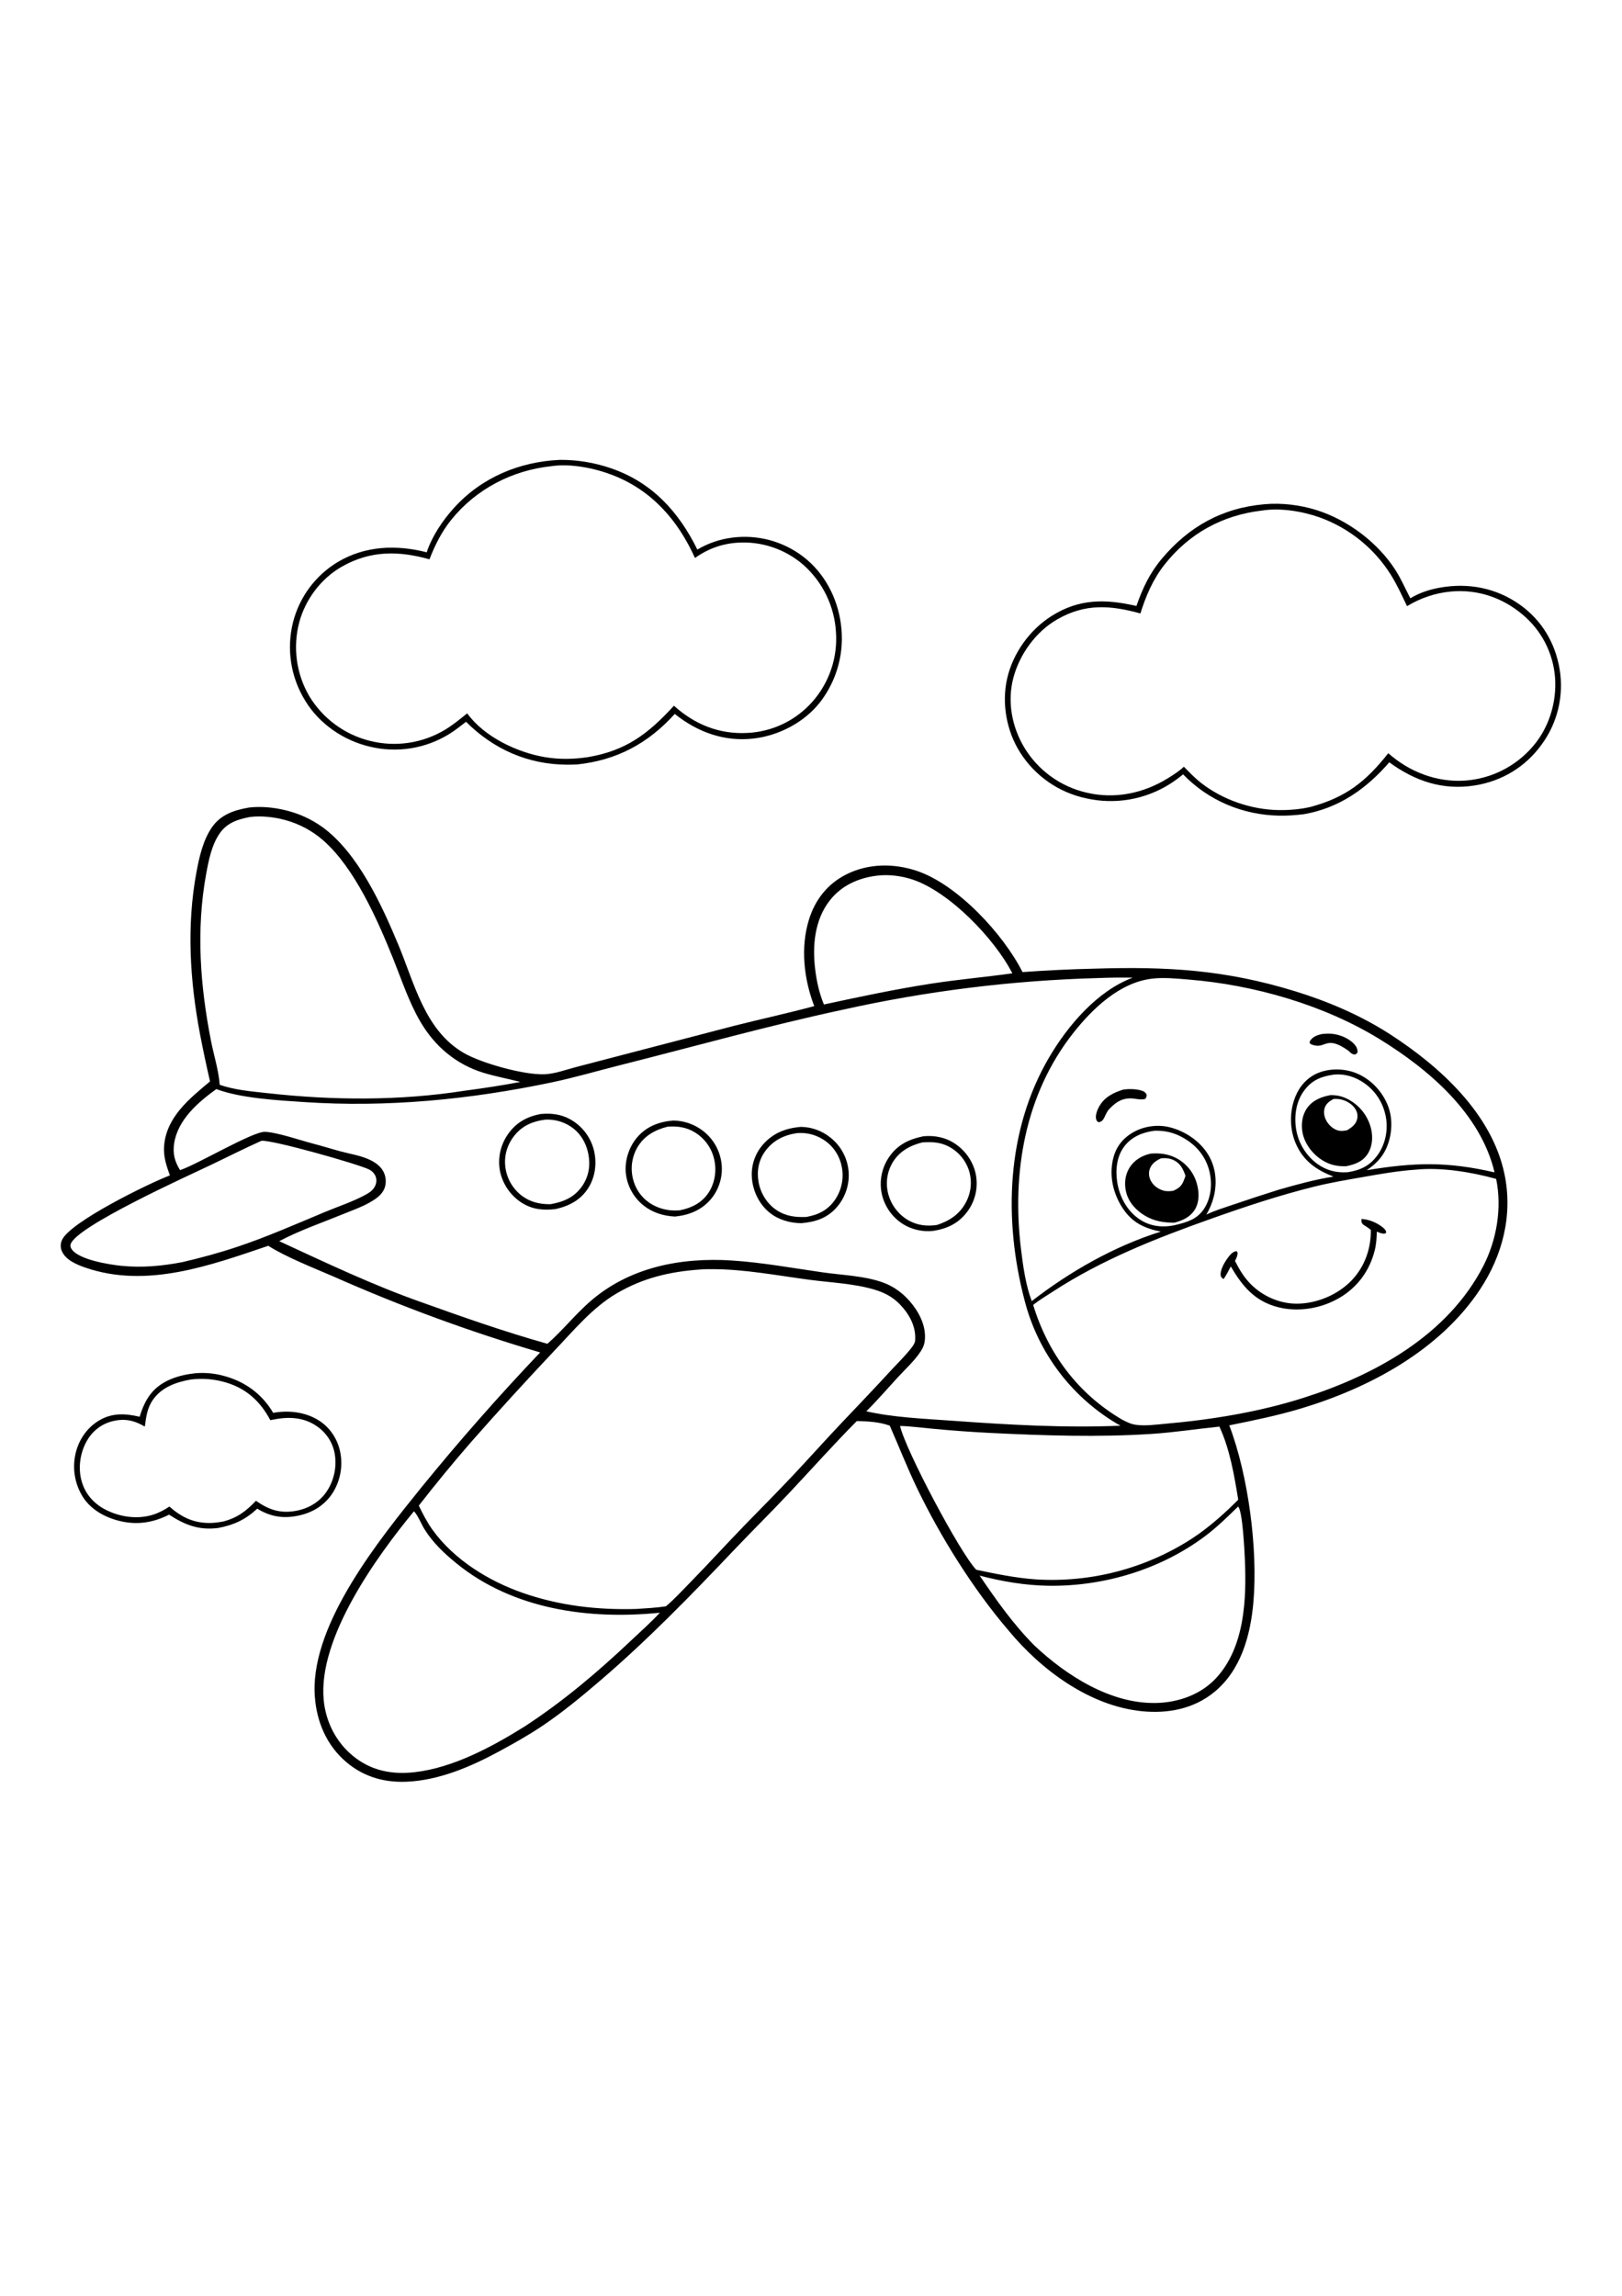 <?xml version="1.0" encoding="utf-8"?>
<!-- Generator: Adobe Illustrator 27.5.0, SVG Export Plug-In . SVG Version: 6.00 Build 0)  -->
<svg xmlns="http://www.w3.org/2000/svg" xmlns:xlink="http://www.w3.org/1999/xlink" viewBox="0 0 5000 5000" width="595" height="842" preserveAspectRatio="xMidYMid meet" data-scaled="true">
<g>
	<path d="M1027.319,3560.277c1.448-2.406,2.838-4.845,4.17-7.319c1.331-2.474,2.601-4.979,3.809-7.515
		c1.208-2.536,2.354-5.099,3.438-7.69s2.104-5.207,3.062-7.847s1.847-5.302,2.671-7.988c0.827-2.682,1.589-5.384,2.285-8.105
		c0.693-2.721,1.322-5.459,1.885-8.213c0.56-2.751,1.053-5.514,1.479-8.291c0.426-2.777,0.786-5.562,1.079-8.354
		c0.29-2.793,0.511-5.593,0.664-8.399c0.156-2.803,0.242-5.609,0.259-8.418c0.019-2.809-0.031-5.617-0.151-8.423
		c-0.117-2.806-0.304-5.607-0.562-8.403c-0.254-2.796-0.578-5.586-0.972-8.369c-0.391-2.78-0.848-5.55-1.372-8.311
		c-0.527-2.757-1.121-5.501-1.782-8.232c-9.785-38.823-33.73-72.544-68.354-92.969c-40.786-24.067-90.771-29.399-136.846-21.006
		c-34.785-59.072-87.998-97.265-154.067-114.482c-6.953-1.856-13.973-3.408-21.06-4.658c-7.087-1.25-14.214-2.194-21.382-2.832
		c-7.168-0.638-14.351-0.965-21.548-0.981c-7.197-0.02-14.381,0.27-21.553,0.869c-50.479,5.327-104.004,21.44-137.066,62.578
		c-16.737,20.83-27.28,46.162-34.839,71.587c-44.544-10.591-85.684-12.603-126.36,12.153c-36.66,22.314-61.454,59.18-71.173,100.718
		c-0.665,2.845-1.259,5.705-1.782,8.579c-0.523,2.874-0.975,5.76-1.355,8.657c-0.38,2.897-0.689,5.803-0.925,8.716
		c-0.236,2.914-0.4,5.83-0.492,8.75c-0.092,2.92-0.111,5.84-0.059,8.76c0.053,2.923,0.178,5.843,0.376,8.76
		c0.198,2.913,0.467,5.822,0.809,8.726c0.342,2.9,0.755,5.791,1.24,8.672c0.485,2.881,1.041,5.749,1.669,8.604
		c0.627,2.855,1.324,5.692,2.092,8.511c0.768,2.819,1.605,5.617,2.511,8.394c0.906,2.78,1.881,5.534,2.923,8.262
		c1.043,2.731,2.152,5.433,3.329,8.105c1.176,2.676,2.418,5.321,3.726,7.935c1.308,2.611,2.679,5.189,4.114,7.734
		c1.436,2.546,2.933,5.054,4.493,7.525c26.546,41.299,72.983,65.127,119.958,75.156c51.399,10.977,99.065,2.5,145.509-21.021
		c49.072,31.733,91.631,48.599,151.147,41.094c48.892-9.253,84.126-25.659,120.649-59.507
		c43.144,26.275,84.121,31.69,132.954,19.995C968.549,3621.571,1004.243,3597.972,1027.319,3560.277z M909.409,3618.953
		c-47.075,7.822-81.958-4.482-120.356-31.562c-30.864,32.349-57.168,52.431-101.177,63.97c-10.591,1.836-21.152,3.545-31.895,4.146
		c-53.31,2.983-94.482-15.181-133.696-50.366c-15.669,10.488-31.587,19.038-49.559,24.849
		c-48.369,15.644-103.614,7.617-148.232-15.596c-35.295-18.369-61.409-47.832-72.571-86.45
		c-12.052-41.694-5.05-89.741,16.928-127.007c17.442-29.58,44.436-50.337,77.807-58.696c37.516-9.4,67.081-2.642,99.804,16.494
		c4.317-30.977,6.971-57.3,25.866-83.775c27.427-38.437,71.963-53.554,116.416-61.357c9.095-1.094,18.223-1.715,27.383-1.865
		c9.16-0.15,18.302,0.173,27.427,0.967c9.128,0.791,18.188,2.051,27.183,3.78c8.997,1.729,17.881,3.916,26.65,6.563
		c63.247,19.204,105.308,58.457,135.962,115.976l6.401-1.328c48.301-9.834,95.146-8.921,137.212,20.093
		c29.761,20.528,49.541,51.187,55.254,87.002c6.416,40.254-3.584,83.863-27.3,117.041
		C982.021,3593.855,947.7,3612.596,909.409,3618.953z"/>
	<path d="M895.571,989.648c0.557,5.234,1.243,10.449,2.061,15.645c0.82,5.199,1.771,10.373,2.852,15.522
		c1.077,5.15,2.285,10.269,3.623,15.357c1.338,5.091,2.803,10.143,4.394,15.156c1.592,5.016,3.307,9.989,5.146,14.917
		c1.842,4.928,3.807,9.808,5.894,14.639c2.09,4.831,4.298,9.604,6.626,14.321c2.327,4.72,4.772,9.378,7.334,13.975
		c2.562,4.596,5.238,9.124,8.027,13.584c43.115,70.43,116.987,121.025,196.885,140.127c5.195,1.286,10.418,2.443,15.669,3.472
		c5.254,1.025,10.529,1.92,15.825,2.686c5.299,0.762,10.614,1.392,15.942,1.889c5.329,0.498,10.666,0.863,16.011,1.094
		c5.348,0.231,10.698,0.329,16.05,0.293c5.352-0.032,10.7-0.2,16.045-0.503c5.342-0.302,10.674-0.739,15.996-1.309
		c5.322-0.566,10.627-1.266,15.913-2.099c5.287-0.833,10.549-1.799,15.786-2.896c5.241-1.097,10.449-2.323,15.625-3.677
		c5.179-1.357,10.319-2.842,15.42-4.453c5.104-1.611,10.164-3.35,15.181-5.215c5.016-1.865,9.984-3.854,14.902-5.967
		c4.919-2.113,9.78-4.347,14.585-6.704c4.805-2.354,9.549-4.828,14.233-7.422c4.681-2.591,9.295-5.298,13.843-8.12
		c17.93-11.201,34.522-24.302,51.148-37.314c84.946,84.883,191.592,131.997,312.475,132.207c9.984-0.029,19.961-0.266,29.932-0.708
		c122.397-12.91,218.755-64.731,301.064-155.669c70.142,55.972,152.08,86.245,242.89,75.801
		c77.466-8.906,156.143-49.688,204.624-111.426c3.269-4.209,6.429-8.496,9.483-12.861c3.057-4.365,6.003-8.804,8.838-13.315
		s5.555-9.09,8.159-13.735c2.607-4.648,5.097-9.359,7.47-14.131c2.373-4.769,4.626-9.595,6.758-14.478
		c2.135-4.883,4.147-9.816,6.035-14.8c1.888-4.98,3.651-10.007,5.288-15.078c1.638-5.072,3.148-10.179,4.531-15.322
		c1.386-5.146,2.643-10.324,3.77-15.532c1.126-5.205,2.122-10.436,2.988-15.693c0.87-5.26,1.607-10.537,2.212-15.83
		c0.602-5.293,1.074-10.599,1.416-15.918c0.342-5.316,0.552-10.638,0.63-15.967c0.075-5.326,0.018-10.651-0.171-15.977
		c-0.186-5.325-0.504-10.643-0.957-15.952c-0.452-5.309-1.037-10.604-1.753-15.884c-10.361-80.816-50.385-157.739-115.439-207.949
		c-3.864-2.981-7.799-5.866-11.807-8.652c-4.007-2.787-8.081-5.474-12.221-8.062c-4.141-2.584-8.342-5.066-12.603-7.446
		c-4.261-2.379-8.579-4.651-12.954-6.816c-4.375-2.165-8.8-4.22-13.276-6.167c-4.476-1.95-8.996-3.786-13.56-5.508
		c-4.567-1.725-9.173-3.336-13.818-4.834c-4.648-1.497-9.329-2.879-14.043-4.146c-4.713-1.266-9.455-2.415-14.224-3.447
		c-4.772-1.032-9.565-1.945-14.38-2.739c-4.818-0.797-9.65-1.475-14.497-2.031c-4.85-0.556-9.71-0.994-14.58-1.314
		c-4.87-0.315-9.746-0.513-14.629-0.591c-4.879-0.078-9.757-0.034-14.634,0.132c-4.88,0.163-9.751,0.446-14.614,0.85
		c-4.867,0.404-9.719,0.928-14.556,1.572c-9.404,1.195-18.722,2.865-27.954,5.01c-9.235,2.148-18.335,4.763-27.3,7.842
		c-8.965,3.08-17.749,6.608-26.353,10.586c-8.604,3.978-16.982,8.384-25.137,13.218c-57.69-117.056-140-207.352-266.514-250.645
		c-12.591-4.33-25.344-8.123-38.257-11.379c-12.91-3.257-25.934-5.965-39.072-8.125c-13.142-2.16-26.349-3.765-39.624-4.814
		c-13.271-1.049-26.566-1.539-39.883-1.468c-125.146,5.548-241.396,53.893-326.611,147.764c-35,38.555-68.008,87.324-84.316,137.119
		c-93.652-23.935-189.609-20.41-274.57,30.088c-4.229,2.549-8.394,5.2-12.495,7.954c-4.098,2.754-8.128,5.606-12.09,8.555
		c-3.958,2.949-7.844,5.995-11.655,9.136c-3.815,3.138-7.549,6.369-11.201,9.692c-3.656,3.32-7.227,6.728-10.713,10.225
		c-3.49,3.496-6.891,7.075-10.205,10.737c-3.311,3.662-6.532,7.402-9.663,11.221c-3.131,3.818-6.167,7.711-9.107,11.68
		c-2.943,3.968-5.786,8.004-8.53,12.109c-2.744,4.108-5.386,8.28-7.925,12.515c-2.539,4.235-4.974,8.529-7.305,12.881
		c-2.331,4.356-4.554,8.763-6.67,13.223c-2.116,4.463-4.121,8.975-6.016,13.535c-1.898,4.56-3.682,9.165-5.352,13.813
		c-1.67,4.645-3.226,9.33-4.668,14.053c-1.442,4.723-2.769,9.479-3.979,14.267c-1.283,5.104-2.436,10.236-3.462,15.396
		c-1.022,5.162-1.916,10.347-2.681,15.552c-0.765,5.205-1.396,10.427-1.894,15.664c-0.501,5.238-0.871,10.485-1.108,15.742
		c-0.238,5.257-0.342,10.516-0.313,15.776c0.029,5.26,0.19,10.518,0.483,15.771C894.589,979.174,895.014,984.417,895.571,989.648z
		 M912.568,952.324c0.072-4.893,0.26-9.78,0.566-14.663c0.309-4.886,0.737-9.761,1.284-14.624c0.547-4.863,1.214-9.71,2.002-14.541
		c0.785-4.831,1.686-9.639,2.705-14.424c1.022-4.789,2.16-9.547,3.413-14.277c19.116-70.913,67.646-135.244,131.694-171.528
		c87.93-49.814,174.839-49.014,269.634-22.295c16.768-43.438,37.905-85.596,67.275-121.943
		c76.582-94.793,187.705-152.328,308.062-165.084c58.852-9.009,132.607,5.781,187.524,26.795
		c121.963,46.671,202.812,139.241,255.596,255.959c39.126-27.671,81.797-43.428,129.78-46.914c4.606-0.325,9.217-0.539,13.833-0.64
		c4.616-0.101,9.23-0.086,13.843,0.044c4.616,0.127,9.225,0.368,13.828,0.723c4.603,0.355,9.194,0.822,13.775,1.401
		c4.583,0.58,9.147,1.273,13.691,2.08c4.548,0.804,9.071,1.721,13.569,2.749c4.502,1.029,8.975,2.167,13.418,3.413
		c4.447,1.25,8.859,2.607,13.237,4.072c4.378,1.465,8.718,3.037,13.018,4.717c4.3,1.68,8.556,3.464,12.769,5.352
		c4.216,1.888,8.381,3.879,12.495,5.972c4.115,2.097,8.176,4.291,12.183,6.582c4.004,2.295,7.951,4.686,11.841,7.173
		c3.89,2.49,7.716,5.073,11.479,7.749c3.76,2.676,7.453,5.443,11.079,8.301c3.626,2.858,7.179,5.804,10.659,8.838
		c3.662,3.259,7.241,6.606,10.737,10.044c3.499,3.434,6.912,6.952,10.239,10.552c3.323,3.603,6.558,7.285,9.702,11.045
		c3.148,3.763,6.199,7.599,9.155,11.509c2.959,3.91,5.819,7.889,8.579,11.938c2.764,4.05,5.426,8.164,7.988,12.344
		c2.559,4.183,5.015,8.424,7.368,12.725c2.353,4.3,4.601,8.656,6.743,13.066c2.139,4.411,4.168,8.872,6.089,13.384
		c1.924,4.508,3.734,9.063,5.43,13.662c1.699,4.6,3.285,9.237,4.756,13.911c1.471,4.678,2.827,9.388,4.067,14.131
		c1.244,4.743,2.369,9.513,3.374,14.312c1.006,4.798,1.894,9.618,2.666,14.458c0.771,4.84,1.424,9.699,1.958,14.575
		c0.534,4.873,0.947,9.756,1.24,14.648c0.355,4.85,0.588,9.709,0.698,14.575c0.114,4.863,0.106,9.727-0.024,14.59
		c-0.134,4.86-0.386,9.717-0.757,14.57c-0.371,4.85-0.864,9.688-1.479,14.512c-0.612,4.827-1.344,9.635-2.197,14.424
		c-0.853,4.788-1.824,9.554-2.915,14.297c-1.091,4.74-2.298,9.45-3.623,14.131c-1.328,4.681-2.77,9.326-4.326,13.936
		c-1.556,4.609-3.226,9.177-5.01,13.701c-1.784,4.525-3.68,9.004-5.689,13.438c-2.009,4.43-4.124,8.809-6.347,13.135
		c-2.227,4.326-4.559,8.594-6.997,12.803s-4.98,8.354-7.627,12.437c-2.643,4.085-5.387,8.101-8.232,12.046
		c-2.845,3.945-5.788,7.817-8.829,11.616c-3.037,3.802-6.167,7.524-9.389,11.167c-3.157,3.568-6.401,7.054-9.731,10.459
		c-3.33,3.402-6.745,6.72-10.244,9.956c-3.496,3.232-7.072,6.375-10.728,9.429c-3.652,3.057-7.381,6.019-11.187,8.887
		c-3.802,2.868-7.674,5.64-11.616,8.315c-3.942,2.672-7.948,5.246-12.017,7.72c-4.069,2.474-8.198,4.844-12.388,7.109
		c-4.189,2.269-8.433,4.43-12.729,6.484c-4.297,2.054-8.643,4-13.037,5.84c-4.395,1.836-8.831,3.563-13.311,5.181
		c-4.482,1.615-9.002,3.117-13.559,4.507c-4.554,1.387-9.141,2.661-13.76,3.823c-4.622,1.159-9.269,2.202-13.94,3.13
		c-4.671,0.924-9.364,1.733-14.077,2.427c-4.71,0.693-9.437,1.268-14.18,1.724c-4.74,0.456-9.489,0.792-14.248,1.011
		c-86.601,4.448-162.163-26.274-225.854-83.872c-79.551,86.406-146.709,138.486-265.923,158.55
		c-44.072,6.494-87.182,7.285-131.24-0.024c-85.991-14.262-188.1-62.763-240.215-135.088
		c-22.192,17.954-44.106,36.074-68.652,50.791c-4.277,2.562-8.613,5.018-13.008,7.368c-4.398,2.35-8.851,4.591-13.359,6.724
		c-4.505,2.132-9.061,4.152-13.667,6.06c-4.606,1.907-9.256,3.699-13.95,5.376c-4.694,1.68-9.427,3.244-14.199,4.692
		c-4.769,1.445-9.572,2.773-14.409,3.984c-4.834,1.211-9.696,2.303-14.585,3.276c-4.889,0.973-9.8,1.824-14.731,2.553
		c-4.932,0.732-9.88,1.343-14.844,1.831c-4.961,0.489-9.93,0.855-14.907,1.099c-4.98,0.244-9.963,0.366-14.946,0.366
		c-4.987,0-9.971-0.124-14.951-0.371c-4.977-0.244-9.946-0.61-14.907-1.098c-4.964-0.488-9.911-1.099-14.839-1.831
		c-4.932-0.733-9.842-1.585-14.731-2.559c-4.889-0.973-9.753-2.065-14.59-3.276c-4.854-1.195-9.676-2.51-14.468-3.945
		c-4.788-1.432-9.539-2.983-14.253-4.653c-4.714-1.667-9.382-3.451-14.004-5.352c-4.626-1.898-9.201-3.908-13.726-6.03
		c-4.528-2.126-8.999-4.361-13.413-6.704c-4.417-2.347-8.773-4.8-13.066-7.358c-4.294-2.559-8.522-5.223-12.686-7.993
		c-4.163-2.767-8.257-5.636-12.28-8.608c-4.02-2.969-7.965-6.035-11.836-9.199c-3.87-3.164-7.661-6.423-11.372-9.775
		c-3.708-3.353-7.332-6.794-10.874-10.322c-3.539-3.532-6.989-7.148-10.352-10.85c-3.359-3.701-6.628-7.482-9.805-11.343
		c-3.174-3.861-6.252-7.798-9.233-11.812c-2.982-4.014-5.861-8.099-8.638-12.256c-2.78-4.157-5.456-8.379-8.027-12.666
		c-2.451-4.235-4.798-8.527-7.041-12.876c-2.243-4.352-4.378-8.755-6.406-13.208c-2.025-4.457-3.94-8.958-5.747-13.506
		c-1.807-4.548-3.501-9.137-5.083-13.77c-1.579-4.632-3.045-9.3-4.399-14.004c-1.351-4.704-2.586-9.438-3.706-14.204
		c-1.12-4.762-2.122-9.551-3.008-14.365c-0.885-4.811-1.652-9.644-2.3-14.497c-0.651-4.85-1.182-9.713-1.592-14.59
		c-0.41-4.876-0.7-9.761-0.869-14.653C912.552,962.112,912.5,957.219,912.568,952.324z"/>
	<path d="M4811.833,1070.703c-0.071-5.121-0.27-10.236-0.596-15.347c-0.329-5.111-0.785-10.208-1.367-15.293
		c-0.583-5.088-1.292-10.158-2.129-15.21c-13.579-81.606-55.22-151.475-123.027-199.448
		c-72.734-51.46-158.515-67.759-245.859-52.192c-32.725,5.83-62.837,15.688-91.357,32.842
		c-15.024-28.779-28.364-59.634-45.84-86.968c-54.175-84.736-147.124-154.594-242.837-184.727
		c-50.327-15.839-107.646-22.954-160.254-18.217c-130.249,11.055-234.106,68.798-317.636,168.598
		c-36.899,44.087-59.028,90.977-77.759,144.995c-94.805-21.787-175.869-23.193-261.421,30.772
		c-67.773,42.749-119.707,115.283-137.241,193.467c-17.144,76.455-1.719,161.279,40.2,227.363c2.842,4.479,5.792,8.883,8.852,13.213
		c3.063,4.333,6.231,8.586,9.502,12.759c3.275,4.17,6.65,8.258,10.127,12.265c3.476,4.004,7.051,7.918,10.722,11.743
		c3.675,3.828,7.442,7.56,11.299,11.196c3.857,3.639,7.804,7.179,11.841,10.62c4.036,3.444,8.156,6.784,12.358,10.02
		c4.203,3.236,8.481,6.364,12.837,9.385c4.359,3.024,8.791,5.936,13.296,8.735c4.502,2.803,9.072,5.491,13.711,8.066
		c4.635,2.572,9.333,5.028,14.092,7.368c4.762,2.337,9.578,4.556,14.448,6.655c4.87,2.1,9.79,4.075,14.761,5.928
		c4.967,1.855,9.979,3.584,15.034,5.186c5.055,1.605,10.148,3.081,15.279,4.429c5.13,1.351,10.29,2.572,15.479,3.662
		c5.485,1.24,10.996,2.344,16.533,3.311c5.537,0.967,11.095,1.797,16.675,2.49c5.58,0.697,11.172,1.253,16.777,1.67
		c5.605,0.42,11.219,0.701,16.841,0.845c5.618,0.14,11.239,0.143,16.86,0.01c5.622-0.133,11.235-0.405,16.841-0.815
		c5.605-0.41,11.2-0.958,16.782-1.646c5.579-0.687,11.139-1.51,16.679-2.471c5.537-0.957,11.048-2.052,16.533-3.286
		c5.489-1.231,10.941-2.595,16.358-4.092c5.417-1.501,10.794-3.133,16.133-4.897c5.338-1.765,10.629-3.659,15.874-5.684
		c5.247-2.025,10.439-4.177,15.576-6.455c5.14-2.282,10.22-4.688,15.239-7.217c5.02-2.529,9.974-5.182,14.863-7.959
		c4.893-2.773,9.712-5.666,14.458-8.677c13.806-8.884,27.033-18.556,39.683-29.019c78.076,80.796,183.525,125.029,295.625,127.309
		c25.693,0.522,50.962-1.475,76.455-4.502c108.086-18.511,192.905-78.262,263.491-159.936
		c79.546,58.042,164.727,86.889,263.36,71.362c83.632-13.174,156.044-56.855,205.82-125.464c3.041-4.118,5.977-8.31,8.809-12.578
		c2.832-4.264,5.557-8.599,8.174-13.003c2.614-4.401,5.117-8.866,7.51-13.394c2.393-4.528,4.669-9.111,6.831-13.75
		c2.165-4.642,4.21-9.334,6.138-14.077c1.927-4.746,3.735-9.536,5.425-14.37c1.687-4.834,3.252-9.707,4.697-14.619
		s2.767-9.857,3.965-14.834c1.198-4.98,2.269-9.985,3.213-15.015c0.948-5.032,1.77-10.086,2.466-15.161
		c0.694-5.072,1.26-10.158,1.699-15.259c0.439-5.104,0.752-10.213,0.938-15.327
		C4811.85,1080.942,4811.905,1075.823,4811.833,1070.703z M4725.203,1262.524c-3.268,3.818-6.631,7.554-10.088,11.206
		c-3.454,3.653-6.997,7.215-10.63,10.689c-3.632,3.477-7.349,6.86-11.147,10.151c-3.802,3.291-7.682,6.486-11.641,9.585
		c-3.958,3.096-7.992,6.094-12.1,8.994c-4.108,2.897-8.286,5.69-12.534,8.379c-4.245,2.692-8.555,5.275-12.93,7.749
		c-4.375,2.477-8.809,4.844-13.301,7.1c-4.492,2.256-9.038,4.399-13.638,6.43c-4.6,2.028-9.247,3.942-13.94,5.742
		c-4.694,1.8-9.431,3.481-14.209,5.044c-4.778,1.563-9.591,3.006-14.438,4.331c-4.85,1.325-9.73,2.529-14.639,3.613
		c-4.909,1.081-9.842,2.039-14.8,2.876c-4.958,0.84-9.934,1.554-14.927,2.143c-4.991,0.589-9.994,1.055-15.01,1.397
		c-87.133,5.542-170.839-27.056-235.693-84.448c-68.911,87.27-130.205,135.952-239.614,165.556
		c-31.416,7.29-64.185,10.015-96.392,9.717c-85.327-0.791-174.897-31.646-242.065-84.517c-18.73-14.741-35.303-32.197-52.031-49.131
		c-14.302,13.589-31.577,24.556-48.306,34.951c-76.235,47.368-165.347,65.918-253.286,44.521c-4.915-1.162-9.8-2.445-14.653-3.848
		c-4.854-1.403-9.668-2.927-14.443-4.57c-4.779-1.644-9.512-3.405-14.199-5.283c-4.688-1.882-9.326-3.877-13.916-5.986
		c-4.59-2.113-9.124-4.338-13.604-6.675c-4.479-2.337-8.896-4.784-13.252-7.339c-4.356-2.559-8.646-5.223-12.871-7.993
		c-4.222-2.77-8.374-5.644-12.456-8.623c-4.082-2.975-8.086-6.052-12.011-9.229c-3.929-3.177-7.775-6.45-11.538-9.819
		c-3.763-3.369-7.441-6.831-11.035-10.386c-3.59-3.552-7.092-7.191-10.503-10.918c-3.408-3.724-6.724-7.532-9.946-11.426
		c-3.22-3.893-6.34-7.863-9.36-11.909c-3.024-4.046-5.944-8.166-8.76-12.358c-2.819-4.193-5.531-8.454-8.135-12.783
		c-38.193-64.072-52.597-141.64-33.359-214.37c19.282-72.881,69.634-142.397,135.298-180.112
		c86.392-49.619,164.483-43.54,256.338-18.179c16.905-54.238,38.682-105.181,74.097-150.191
		c76.006-96.602,179.106-152.793,300.727-167.006c56.421-8.896,124.121,2.222,177.373,21.035c5.645,2.031,11.245,4.18,16.802,6.445
		c5.557,2.265,11.063,4.645,16.519,7.138c5.459,2.494,10.862,5.101,16.211,7.823c5.348,2.718,10.638,5.547,15.869,8.486
		c5.231,2.94,10.399,5.987,15.503,9.141c5.104,3.158,10.14,6.418,15.107,9.78c4.968,3.366,9.863,6.833,14.688,10.4
		c4.824,3.568,9.572,7.235,14.243,11.001c4.671,3.767,9.263,7.627,13.774,11.582c4.508,3.958,8.934,8.008,13.276,12.148
		c4.342,4.141,8.597,8.371,12.764,12.69c4.166,4.316,8.24,8.719,12.222,13.208c3.984,4.489,7.871,9.058,11.66,13.706
		c3.792,4.652,7.487,9.378,11.084,14.18c3.597,4.805,7.091,9.681,10.483,14.629c3.392,4.951,6.679,9.969,9.863,15.054
		c19.053,30.561,34.111,63.784,49.6,96.265c42.29-25.381,87.603-40.913,136.841-45.234c80.435-7.056,157.515,18.921,219.058,70.923
		c3.6,2.992,7.124,6.071,10.571,9.238c3.448,3.167,6.813,6.419,10.098,9.756c3.285,3.336,6.484,6.753,9.6,10.249
		c3.112,3.5,6.135,7.072,9.067,10.718c2.937,3.649,5.778,7.37,8.525,11.162c2.748,3.789,5.399,7.645,7.954,11.567
		c2.555,3.926,5.01,7.912,7.363,11.958c2.357,4.046,4.61,8.148,6.758,12.305c2.148,4.16,4.192,8.371,6.132,12.632
		c1.937,4.261,3.768,8.569,5.493,12.925c1.722,4.352,3.333,8.745,4.834,13.179c1.504,4.434,2.896,8.903,4.175,13.408
		s2.444,9.038,3.496,13.599c1.051,4.564,1.988,9.149,2.808,13.755c0.824,4.609,1.53,9.237,2.119,13.882
		c0.589,4.645,1.063,9.302,1.421,13.97C4799.26,1125.659,4775.076,1205.078,4725.203,1262.524z"/>
	<path d="M4285.843,2150.209c-90.317-58.457-192.388-102.036-295.005-133.511c-215.62-66.128-393.554-76.035-616.923-69.229
		c-74.05,1.709-148.015,5.231-221.895,10.566c-59.175-117.461-201.421-271.001-327.212-312.407
		c-71.338-23.476-149.834-22.47-217.456,12.11c-56.87,29.077-94.702,77.661-113.56,138.276
		c-26.807,86.196-15.752,183.706,16.187,266.895c-81.592,22.021-164.619,39.902-246.597,60.654l-359.052,93.628l-131.162,34.209
		c-29.477,7.852-63.364,20.21-93.896,21.523c-64.404,2.778-196.182-34.551-249.766-65.727
		c-120.283-69.976-151.85-214.546-201.831-334.043c-51.27-122.588-123.706-281.294-233.11-361.523
		c-8.659-6.234-17.603-12.025-26.831-17.373c-9.229-5.352-18.7-10.234-28.413-14.648c-9.71-4.417-19.614-8.345-29.712-11.782
		c-10.101-3.438-20.345-6.371-30.732-8.799c-35.322-8.623-74.736-12.261-110.942-8.135c-45.2,7.847-86.875,21.079-114.419,60.698
		c-27.563,39.653-39.219,91.66-47.905,138.369c-30.757,165.371-20.322,334.165,10.859,498.77
		c9.417,48.955,19.741,97.717,30.972,146.284c-63.091,52.666-133.891,109.092-141.489,197.715
		c-2.817,32.856,6.714,61.387,17.749,91.904c-62.193,23.281-308.962,143.764-332.802,199.556
		c-4.727,11.059-5.054,22.905-0.169,33.974c12.03,27.266,45.283,41.24,71.74,50.41c189.226,65.586,385.191-6.309,564.6-67.012
		c52.905,34.092,141.714,69.087,201.011,94.702c103.512,45.882,208.411,88.34,314.697,127.373
		c106.286,39.033,213.73,74.557,322.334,106.572c-127.227,133.789-249.123,272.269-365.688,415.439
		c-129.185,160.215-336.245,415.376-329.604,631.216c2.393,77.812,30.22,153.179,87.69,206.929
		c54.741,51.201,120.591,72.348,194.673,69.501c99.487-3.823,197.69-45.659,284.072-92.266
		c45.493-24.545,91.323-50.156,134.292-78.95c63.608-42.622,123.853-92.548,181.919-142.377
		c145.693-125.024,278.447-261.729,410.527-400.752c55.972-58.906,113.823-116.04,169.516-175.21
		c69.595-73.94,137.251-150.166,208.911-222.094c34.648,1.074,68.481,2.358,101.445,14.268
		c28.242,64.292,53.462,129.106,83.994,192.524c72.056,149.663,173.809,312.612,282.334,438.994
		c100.483,121.641,250.117,232.681,411.391,248.564c80.288,7.905,159.741-7.378,223.027-59.438
		c82.09-67.529,111.157-174.38,120.127-276.45c14.385-163.613-15.962-392.28-74.35-545.122
		c75.346-15.234,150.381-30.576,224.043-52.871c209.355-63.359,424.556-178.672,548.378-365.215
		c70.4-106.06,102.276-230.649,75.854-356.724C4598.743,2394.471,4439.046,2249.364,4285.843,2150.209z M3664.671,1981.098
		c200.967,16.367,416.445,77.91,588.886,184.053c151.997,93.564,310.742,229.472,353.53,410.132
		c-146.079-33.706-247.172-30.982-394.062-6.626c25.449-17.329,45.928-36.733,59.185-64.966
		c18.569-39.551,22.588-89.79,7.324-130.996c-16.338-44.111-50.845-81.963-93.931-101.113
		c-37.383-16.612-84.663-18.208-122.651-2.607c-32.896,13.511-56.934,40.737-70.039,73.364
		c-18.413,45.85-17.827,100.742,2.295,145.942c23.379,52.524,63.311,79.927,115.371,100.078
		c-56.616,8.74-112.988,24.487-168.013,40.117c-49.209,15.472-98.223,31.543-147.041,48.213
		c-25.674,8.814-52.466,16.68-76.758,28.853c9.868-17.505,17.622-34.824,22.573-54.375c11.294-44.58,6.982-91.216-17.173-130.874
		c-25.713-42.217-72.725-73.242-120.469-84.541c-39.146-9.263-83.554-1.709-117.397,20.225
		c-30.884,20.01-48.931,47.065-56.265,82.91c-10.469,51.167,2.417,104.116,31.084,147.275
		c29.463,44.365,66.294,61.431,117.046,71.734c-142.827,44.722-279.809,122.812-397.632,214.126
		c-18.682-48.638-26.895-108.35-33.198-160.112c-28.589-234.863,11.699-476.602,161.123-666.133
		c59.087-74.946,142.773-155.303,241.689-167.319C3586.615,1973.715,3628.055,1978.114,3664.671,1981.098z M4154.461,2574.833
		c-34.653,2.573-66.197-5.552-94.458-26.231c-2.161-1.611-4.284-3.274-6.367-4.99c-2.08-1.715-4.118-3.481-6.113-5.298
		c-1.995-1.816-3.945-3.678-5.85-5.586c-1.904-1.911-3.761-3.867-5.571-5.869c-1.81-1.999-3.569-4.041-5.278-6.128
		c-1.709-2.086-3.366-4.214-4.971-6.381c-1.608-2.168-3.161-4.374-4.658-6.616c-1.497-2.243-2.94-4.52-4.326-6.831
		c-1.387-2.314-2.717-4.661-3.989-7.041c-1.273-2.376-2.487-4.783-3.643-7.222s-2.251-4.902-3.286-7.393
		c-1.035-2.49-2.01-5.005-2.925-7.544c-0.912-2.539-1.761-5.098-2.549-7.676c-0.788-2.581-1.512-5.179-2.173-7.793
		c-0.664-2.614-1.261-5.242-1.792-7.886c-0.534-2.646-1.002-5.302-1.406-7.969c-6.123-41.479,0.625-85.19,26.548-119.15
		c24.136-31.626,54.077-42.534,92.051-47.383c33.818-2.724,65.64,7.759,93.018,27.256c35.63,25.376,58.555,63.042,65.776,106.113
		c6.763,40.371-2.856,84.131-27.578,117.041C4221.092,2555.98,4192.581,2568.871,4154.461,2574.833z M3713.113,2685.218
		c-21.518,34.893-54.434,43.784-91.738,52.749c-0.933,0.2-1.865,0.42-2.803,0.601c-39.189,7.573-76.679,2.407-109.604-21.255
		c-36.504-26.235-58.389-68.594-65.117-112.451c-5.723-37.305-1.396-79.297,22.211-110.015
		c22.744-29.59,56.524-43.105,92.388-47.812c33.662-1.167,62.871,6.196,91.875,23.301c39.019,23.003,66.582,56.797,77.671,100.991
		C3737.464,2609.056,3733.797,2651.678,3713.113,2685.218z M2558.065,1737.074c35.722-45.542,87.47-68.979,143.959-76.021
		c36.05-4.751,75.884,0.234,110.342,11.548c113.613,37.314,253.862,182.549,308.261,289.316
		c-82.485,11.416-165.249,18.735-247.715,31.372c-112.055,17.324-222.28,40.63-333.061,64.629
		c-14.131-33.706-22.237-70.469-26.743-106.646C2503.91,1877.431,2510.663,1797.509,2558.065,1737.074z M635.503,1655.663
		c7.705-42.085,16.943-89.595,41.875-125.312c22.925-32.842,56.157-43.359,93.438-50.327c35.684-4.238,74.243,0.122,108.804,9.507
		c5.339,1.455,10.633,3.058,15.884,4.81c5.251,1.751,10.446,3.649,15.586,5.693c5.143,2.044,10.225,4.232,15.244,6.563
		c5.02,2.331,9.969,4.802,14.849,7.412c4.883,2.607,9.688,5.352,14.414,8.232c4.723,2.878,9.364,5.887,13.921,9.028
		c4.557,3.141,9.022,6.408,13.393,9.8c4.372,3.392,8.646,6.905,12.822,10.537c97.793,84.931,169.37,248.271,217.114,367.397
		c25.786,64.341,47.368,130.391,82.256,190.664c44.258,76.47,110.635,132.881,195.591,158.833
		c37.124,11.338,75.659,18.233,113.208,28.101c-56.377,10.703-113.608,19.37-170.498,26.88
		c-200.957,31.538-407.383,30.195-609.199,7.651c-48.354-5.4-100.991-9.477-147.012-25.888
		c-3.169-44.395-17.837-90.034-26.504-133.857C616.982,2000.971,604.062,1827.313,635.503,1655.663z M733.491,2804.052
		c-56.47,18.955-112.705,34.229-170.693,47.744c-62.749,12.158-124.867,17.959-188.708,11.494
		c-37.458-3.794-128.419-18.286-152.238-49.902c-3.701-4.912-5.866-10.683-4.004-16.826
		c16.52-54.492,361.809-210.713,426.214-241.338c53.989-25.674,107.329-52.837,161.904-77.251
		c34.365-3.086,295.644,70.996,331.06,88.086c9.644,4.653,18.33,13.179,21.504,23.589c3.262,10.674,1.45,21.729-4.219,31.24
		c-6.465,10.845-15.942,17.139-26.787,23.071c-40.005,21.885-86.201,36.846-128.481,54.521
		C911.323,2735.15,823.662,2773.778,733.491,2804.052z M1944.599,4018.758c-102.739,97.202-208.266,186.479-326.904,263.936
		c-99.966,62.598-221.006,127.725-339.389,141.162c-70,7.949-133.843-4.326-189.394-49.409
		c-53.008-43.018-84.736-105.737-91.099-173.384c-17.915-190.498,161.543-439.731,278.237-581.313
		c11.133,10.518,23.506,41.025,32.578,55.493c26.045,41.528,60.015,73.657,97.803,104.507
		c174.937,142.822,409.526,174.809,627.646,152.632C2006.21,3962.645,1974.491,3990.477,1944.599,4018.758z M2593.51,3348.24
		c-50.889,53.525-99.98,108.774-150.63,162.544c-48.906,51.919-99.282,102.285-148.906,153.491
		c-56.06,57.842-110.195,117.461-166.577,175.034c-24.346,24.868-48.037,50.991-74.702,73.398
		c-30.405,4.531-60.986,6.177-91.636,8.115c-119.238,3.433-235.976-9.975-349.092-49.345
		c-105.757-36.812-212.49-102.549-278.701-194.648c-16.914-23.535-29.639-48.54-42.256-74.497
		c52.109-66.947,105.993-132.435,161.65-196.465c83.395-94.681,168.408-187.886,255.039-279.614
		c59.297-62.173,117.724-133.418,192.378-177.446c82.139-48.442,165.2-67.729,259.409-74.243c11.724-0.981,23.447-0.962,35.2-0.977
		c100.586-0.107,202.407,19.824,302.021,32.915c64.858,8.521,136.885,11.44,199.492,30.327c30.215,9.111,54.932,22.002,77.222,44.6
		c26.885,27.256,48.442,64.546,47.881,103.691c-0.02,1.318-0.083,2.636-0.112,3.955c-0.044,2.114,0.034,3.672-0.269,5.752
		c-1.66,11.397-15.254,26.416-22.798,35.303c-15.821,18.623-33.472,35.825-50.01,53.818
		C2697.181,3239.368,2645.365,3293.695,2593.51,3348.24z M2670.545,3311.683c33.174-32.959,64.341-69.263,96.055-103.706
		c23.628-25.659,52.862-52.1,71.729-81.294c7.993-12.363,11.748-22.68,12.817-37.383c3.14-43.062-18.906-84.761-46.416-116.479
		c-21.421-24.702-48.486-45.088-79.165-56.738c-58.086-22.055-128.281-23.823-189.746-32.632
		c-92.583-13.262-186.807-30.601-280.181-36.597c-157.964-10.142-317.925,21.089-439.472,128.872
		c-45.156,40.044-83.076,87.856-128.701,127.871c-131.391-36.953-258.413-81.509-386.767-127.563
		c-150.737-52.993-295.107-121.748-439.97-188.721c63.989-33.818,136.069-58.428,203.193-85.888
		c24.404-9.98,50.19-19.136,73.232-32.002c17.095-9.541,35.244-20.786,45.005-38.369c8.228-14.82,8.857-33.379,3.545-49.292
		c-7.08-21.216-24.731-34.903-44.16-44.424c-28.164-13.803-60.913-18.506-91.016-26.596c-28.76-7.734-57.119-16.704-85.982-24.185
		c-38.608-10.005-111.973-35.322-148.262-36.187c-37.417-0.893-204.033,97.954-257.9,116.816l-3.31,1.143
		c-16.685-26.64-23.164-51.347-18.203-82.915c11.411-72.563,73.784-126.338,129.936-166.792
		c75.342,28.271,187.93,34.468,268.662,39.878c258.091,17.3,512.285-7.505,765.014-60.464
		c70.552-14.781,140.557-35.406,210.508-53.027c228.628-57.588,455.557-121.372,686.201-170.84
		c64.531-14.398,129.37-27.243,194.516-38.535c65.15-11.292,130.531-21.017,196.143-29.175
		c65.615-8.158,131.387-14.738,197.314-19.741c65.928-5.007,131.938-8.429,198.032-10.269c36.195-1.458,72.401-1.883,108.618-1.274
		c-108.823,40.493-199.585,146.777-257.388,245.063c-132.817,225.825-141.328,501.04-76.001,749.746
		c1.292,5.039,2.646,10.062,4.062,15.068c1.42,5.006,2.901,9.995,4.444,14.966c1.543,4.968,3.149,9.915,4.819,14.844
		c1.667,4.928,3.395,9.836,5.186,14.722c1.793,4.886,3.646,9.748,5.557,14.585c1.914,4.841,3.888,9.655,5.923,14.444
		c2.034,4.789,4.129,9.551,6.284,14.287s4.368,9.445,6.641,14.126c2.272,4.681,4.603,9.333,6.992,13.955
		c2.393,4.622,4.84,9.214,7.344,13.774c2.506,4.561,5.069,9.089,7.686,13.584c2.621,4.495,5.296,8.958,8.027,13.389
		c2.731,4.427,5.518,8.82,8.359,13.179c2.842,4.359,5.738,8.682,8.687,12.969c2.953,4.287,5.957,8.535,9.013,12.744
		c3.057,4.212,6.167,8.384,9.331,12.515c3.161,4.131,6.374,8.223,9.639,12.276c3.265,4.053,6.58,8.063,9.946,12.031
		c3.366,3.968,6.781,7.892,10.244,11.772c3.467,3.884,6.981,7.721,10.542,11.513c3.562,3.796,7.17,7.544,10.825,11.245
		c3.656,3.705,7.357,7.362,11.104,10.971c3.747,3.61,7.537,7.171,11.372,10.684c3.838,3.516,7.72,6.982,11.646,10.4
		c3.922,3.418,7.889,6.786,11.899,10.103c4.007,3.317,8.056,6.582,12.148,9.795c4.092,3.216,8.222,6.38,12.393,9.492
		c4.169,3.112,8.379,6.17,12.627,9.175c4.248,3.008,8.532,5.96,12.851,8.857c4.323,2.897,8.68,5.741,13.071,8.531
		c4.395,2.79,8.822,5.522,13.281,8.198c4.463,2.676,8.958,5.296,13.486,7.862c-172.983,7.285-347.172-2.964-519.667-15.425
		C2847.162,3334.324,2755.77,3330.897,2670.545,3311.683z M3748.846,4133.802c-46.68,50.459-115.171,74.829-183.027,76.724
		c-140.864,3.936-278.442-84.155-377.036-176.968c-65.283-65.64-117.109-139.209-168.916-215.552
		c68.965,18.052,140.425,30.215,211.787,31.284c170.864,2.563,346.025-50.151,483.173-152.842
		c36.738-27.51,68.916-59.297,101.782-91.172c13.76,12.808,19.59,135.249,20.737,160.767
		C3842.903,3889.622,3837.347,4038.123,3748.846,4133.802z M3816.971,3584.08c-37.466,37.798-77.993,74.14-121.181,105.195
		c-7.93,5.56-15.95,10.986-24.063,16.279c-8.828,5.657-17.763,11.138-26.807,16.44c-9.046,5.303-18.191,10.425-27.436,15.366
		c-9.248,4.942-18.589,9.697-28.022,14.268c-9.437,4.574-18.958,8.958-28.565,13.155c-9.609,4.196-19.297,8.2-29.062,12.011
		c-9.769,3.812-19.608,7.43-29.516,10.854c-9.909,3.421-19.883,6.647-29.922,9.678c-10.036,3.027-20.128,5.856-30.278,8.487
		s-20.347,5.058-30.591,7.285c-10.244,2.227-20.529,4.25-30.855,6.07c-10.325,1.819-20.684,3.434-31.074,4.844
		c-10.387,1.413-20.799,2.617-31.235,3.613c-10.436,1-20.889,1.792-31.357,2.378c-10.469,0.586-20.944,0.963-31.426,1.133
		c-10.485,0.172-20.968,0.137-31.45-0.108c-10.482-0.244-20.954-0.695-31.416-1.353c-61.826-4.399-122.759-16.895-183.276-29.663
		c-49.731-51.186-218.389-369.575-234.917-443.183c31.597,0.767,63.853,5.283,95.371,8.062
		c61.357,5.947,122.819,10.459,184.385,13.535c164.316,8.067,330.898,13.613,495.195,2.944
		c70.278-4.561,139.472-15.381,209.438-22.544C3791.033,3427.792,3804.901,3509.579,3816.971,3584.08z M4572.205,2864.383
		c-110.117,213.374-334.306,335.971-554.726,406.001c-136.06,43.227-282.173,67.143-424.248,79.609
		c-29.355,2.573-61.723,7.344-91.015,3.394c-16.348-2.207-28.76-8.628-43.193-16.103
		c-136.104-79.526-228.398-203.687-274.185-353.56c18.467-14.726,39.79-27.275,59.58-40.2
		c151.651-99.043,319.37-165.034,489.248-225.356c104.58-37.139,210.439-72.363,318.208-99.014
		c48.979-12.114,98.218-20.43,147.881-29.141c55.098-9.663,108.706-19.243,164.575-23.057
		c78.232-7.964,173.008,7.607,247.729,28.535C4630.516,2684.559,4613.782,2783.812,4572.205,2864.383z"/>
	<path d="M4225.472,2436.884c-0.603-2.22-1.26-4.424-1.973-6.611c-0.713-2.188-1.479-4.357-2.3-6.509
		c-0.82-2.148-1.694-4.277-2.622-6.387c-0.924-2.106-1.901-4.188-2.93-6.245c-1.032-2.057-2.113-4.089-3.242-6.094
		c-1.13-2.005-2.308-3.981-3.535-5.927c-1.23-1.947-2.506-3.861-3.828-5.742c-1.325-1.881-2.695-3.73-4.111-5.547
		c-1.413-1.813-2.871-3.592-4.375-5.337c-1.504-1.742-3.05-3.446-4.639-5.113c-1.585-1.667-3.213-3.291-4.883-4.873
		c-1.67-1.585-3.377-3.128-5.122-4.629c-1.745-1.501-3.526-2.957-5.342-4.37c-1.816-1.413-3.667-2.779-5.552-4.097
		c-1.885-1.322-3.802-2.594-5.752-3.818c-19.849-12.744-39.971-18.657-63.481-18.438c-27.861,4.936-54.971,15.571-72.104,39.345
		c-15.43,21.416-19.346,49.927-14.644,75.498c6.392,34.766,30.483,66.255,59.99,85.137c23.833,15.254,46.787,19.941,74.492,19.273
		c26.436-5.415,50.288-13.682,66.011-37.3c14.604-21.938,16.992-50.22,11.587-75.513
		C4226.625,2441.338,4226.077,2439.104,4225.472,2436.884z M4183.206,2412.396c-4.419,16.104-17.061,24.771-30.557,33.057
		c-8.13,1.567-16.743,2.935-24.99,1.406c-15.366-2.847-29.888-15.459-37.729-28.569c-7.329-12.261-10.879-27.231-6.538-41.147
		c4.404-14.121,15.063-21.353,27.451-28.115c6.704-0.078,13.574-0.224,20.195,0.977c18.003,3.276,37.134,14.277,46.978,30.015
		C4184.222,2389.94,4186.321,2401.039,4183.206,2412.396z"/>
	<path d="M3686.922,2601.913c-0.703-2.012-1.457-4.004-2.26-5.977c-0.804-1.973-1.657-3.924-2.559-5.855
		c-0.901-1.927-1.85-3.833-2.846-5.718c-0.996-1.882-2.04-3.737-3.13-5.566c-1.09-1.829-2.226-3.631-3.408-5.405
		c-1.182-1.771-2.407-3.512-3.677-5.225c-1.27-1.709-2.58-3.387-3.931-5.034c-1.354-1.644-2.747-3.254-4.18-4.829
		c-1.435-1.575-2.908-3.114-4.419-4.614c-1.51-1.5-3.058-2.962-4.644-4.385c-1.585-1.422-3.205-2.806-4.858-4.15
		c-1.654-1.341-3.34-2.64-5.059-3.896c-1.719-1.26-3.469-2.474-5.249-3.643c-1.781-1.168-3.589-2.292-5.425-3.369
		c-1.839-1.081-3.703-2.112-5.591-3.095c-24.966-12.925-51.118-15.879-78.716-13.628c-27.192,6.079-50.522,19.785-65.498,43.974
		c-13.467,21.753-16.196,49.077-10.288,73.716c7.798,32.529,31.011,57.69,59.316,74.185c28.418,16.562,56.87,20.859,89.282,21.05
		c25.879-6.655,50.352-17.793,64.336-41.953c13.95-24.107,12.49-54.624,4.761-80.503
		C3688.278,2605.948,3687.625,2603.921,3686.922,2601.913z M3648.963,2600.975c-6.645,16.938-16.367,24.102-32.7,31.279
		c-10.767,1.157-20.552,2.109-31.07-1.128c-15.962-4.907-30.288-15.581-37.939-30.605c-5.738-11.269-7.129-24.258-2.72-36.24
		c6.084-16.548,19.521-25.454,34.848-32.421c14.361-1.299,27.822-0.025,40.821,6.802c19.189,10.083,27.622,27.886,34.224,47.368
		C3652.702,2591.045,3650.88,2596.027,3648.963,2600.975z"/>
	<path d="M4044.896,2181.913c42.622,15.327,41.123-32.222,112.5,19.043c0.62,0.615,1.235,1.24,1.86,1.851
		c5.371,5.215,8.398,7.964,16.04,9.458c6.616-1.983,6.284-1.685,9.707-7.676c-0.244-11.382-5.146-19.565-13.242-27.451
		c-19.731-19.229-51.919-30.264-79.209-29.429c-6.318,0.234-12.619,0.719-18.901,1.455c-13.36,3.403-26.313,7.578-34.375,19.824
		c-1.738,2.642-1.724,3.101-2.539,5.708C4039.124,2179.335,4039.69,2180.038,4044.896,2181.913z"/>
	<path d="M3387.904,2420.863c7.705-2.319,11.474-5.396,15.156-12.417c4.541-8.667,7.959-17.725,13.809-25.63
		c19.677-20.869,37.285-35.234,67.5-35.586c14.097-0.166,33.36,6.264,46.216,1.475c3.803-5.635,3.857-6.519,4.057-13.36
		c-3.838-7.119-8.306-9.824-15.806-12.124c-17.061-5.234-37.939-5.415-55.508-3.257c-32.104,10.025-59.35,23.301-76.147,54.326
		c-5.293,9.771-12.221,28.047-7.456,39.199C3381.942,2418.68,3382.669,2419.062,3387.904,2420.863z"/>
	<path d="M4262.767,2745.008c-16.953-14.028-43.662-25.405-65.894-26.113c0.059,7.817-1.128,11.025,5.029,17.002
		c2.021,1.968,5.366,3.564,7.759,5.063c5.576,3.486,10.786,7.529,16.05,11.46c0.918,57.583-18.97,113.931-59.316,155.938
		c-42.002,43.726-106.108,70.874-166.655,71.597c-53.442,0.64-105.669-21.934-143.438-59.434
		c-21.392-21.24-35.605-45.474-49.302-72.09c4.023-8.667,8.335-16.187,7.984-25.972l-3.228-4.414
		c-10.737,1.206-18.179,9.36-24.619,17.671c-10.865,14.023-27.271,40.596-24.043,58.574c0.82,4.551,5.215,7.471,8.921,9.766
		c8.374-12.485,15.176-25.474,22.046-38.818c35.386,60.483,73.394,106.621,144.224,125.19
		c63.535,16.66,134.648,4.556,190.957-28.564c55.947-32.915,93.018-83.814,108.652-146.812c4.751-19.155,5.84-37.48,6.304-57.168
		c8.403,3.594,14.8,6.607,24.053,6.235l4.922-2.686C4272.474,2753.788,4268.606,2749.843,4262.767,2745.008z"/>
	<path d="M2982.054,2696.063c1.439-1.934,2.829-3.903,4.17-5.908c1.341-2.005,2.632-4.041,3.872-6.108
		c1.237-2.067,2.424-4.165,3.56-6.294c1.133-2.125,2.213-4.279,3.242-6.46c1.029-2.181,2.002-4.386,2.92-6.616
		s1.781-4.481,2.588-6.753c0.804-2.272,1.553-4.564,2.246-6.875c0.69-2.311,1.323-4.637,1.899-6.978
		c0.576-2.34,1.094-4.694,1.553-7.06s0.859-4.745,1.201-7.134c0.338-2.386,0.619-4.779,0.84-7.178
		c0.222-2.402,0.383-4.808,0.483-7.217c0.104-2.409,0.146-4.819,0.127-7.232c-0.02-2.408-0.098-4.817-0.234-7.226
		c-0.14-2.406-0.339-4.808-0.596-7.207c-0.257-2.396-0.574-4.785-0.952-7.168c-6.323-39.79-30.107-75.684-63.144-98.491
		c-29.678-20.493-63.941-27.476-99.512-24.16c-44.937,9.399-80.62,26.309-106.938,66.025c-1.351,2.034-2.648,4.102-3.892,6.201
		c-1.247,2.103-2.44,4.233-3.579,6.392c-1.139,2.161-2.225,4.349-3.257,6.562c-1.028,2.214-2.003,4.452-2.925,6.714
		c-0.918,2.262-1.779,4.548-2.583,6.855c-0.804,2.305-1.55,4.629-2.236,6.973c-0.69,2.344-1.32,4.702-1.89,7.075
		c-0.569,2.376-1.079,4.764-1.528,7.163c-0.452,2.399-0.843,4.81-1.172,7.231c-0.332,2.418-0.602,4.844-0.811,7.275
		c-0.208,2.435-0.356,4.873-0.444,7.314c-0.088,2.438-0.114,4.878-0.078,7.319c0.033,2.445,0.127,4.884,0.283,7.319
		c0.156,2.438,0.374,4.87,0.655,7.295c0.277,2.428,0.615,4.847,1.016,7.256c0.4,2.409,0.859,4.806,1.377,7.192
		c0.528,2.35,1.112,4.684,1.753,7.002c0.638,2.321,1.334,4.624,2.09,6.909c0.755,2.289,1.564,4.556,2.427,6.802
		c0.866,2.246,1.786,4.47,2.759,6.67c0.973,2.2,2,4.376,3.081,6.528c1.081,2.152,2.212,4.276,3.394,6.372
		c1.185,2.096,2.42,4.162,3.706,6.196c1.286,2.034,2.62,4.036,4.004,6.006c1.384,1.973,2.814,3.908,4.292,5.805
		c1.478,1.901,3.001,3.765,4.571,5.591c1.569,1.823,3.182,3.609,4.839,5.356c1.657,1.745,3.356,3.449,5.098,5.112
		c1.738,1.664,3.517,3.283,5.337,4.858c1.82,1.576,3.677,3.105,5.571,4.59c1.895,1.488,3.823,2.927,5.786,4.317
		c1.966,1.39,3.965,2.731,5.996,4.023c26.812,17.134,61.953,25.132,93.721,21.323
		C2920.316,2748.861,2955.257,2732.186,2982.054,2696.063z M2888.368,2737.401c-30.611,4.502-60.161,1.446-87.593-14.023
		c-1.868-1.071-3.709-2.188-5.522-3.349c-1.813-1.159-3.599-2.362-5.357-3.609c-1.754-1.247-3.48-2.536-5.176-3.867
		c-1.692-1.328-3.353-2.699-4.98-4.111c-1.628-1.41-3.219-2.858-4.776-4.346c-1.559-1.488-3.081-3.011-4.565-4.571
		c-1.484-1.563-2.929-3.159-4.336-4.79c-1.406-1.631-2.772-3.294-4.097-4.99c-1.328-1.696-2.614-3.423-3.857-5.18
		c-1.243-1.761-2.443-3.55-3.599-5.366c-1.156-1.816-2.267-3.659-3.335-5.528c-1.067-1.872-2.09-3.768-3.066-5.688
		c-0.973-1.92-1.901-3.862-2.783-5.825c-0.882-1.966-1.717-3.952-2.505-5.957c-0.784-2.005-1.522-4.028-2.212-6.069
		c-0.687-2.041-1.325-4.097-1.914-6.167c-0.58-2.035-1.109-4.08-1.587-6.138c-0.475-2.061-0.9-4.13-1.274-6.211
		c-0.371-2.08-0.69-4.168-0.957-6.265c-0.27-2.1-0.487-4.202-0.65-6.309c-0.159-2.109-0.267-4.22-0.322-6.333
		c-0.058-2.113-0.062-4.225-0.01-6.338c0.049-2.116,0.152-4.227,0.308-6.333c0.156-2.109,0.366-4.212,0.63-6.309
		c0.26-2.099,0.575-4.189,0.942-6.27c0.368-2.083,0.786-4.155,1.255-6.216c0.472-2.061,0.994-4.108,1.567-6.143
		c0.576-2.034,1.201-4.053,1.875-6.054c0.677-2.005,1.403-3.991,2.178-5.957c0.775-1.966,1.598-3.913,2.47-5.84
		c0.876-1.924,1.797-3.825,2.764-5.703c0.97-1.878,1.986-3.732,3.047-5.561c20.728-35.035,53.457-53.277,91.563-62.871
		c27.798-2.134,53.496-1.309,79.204,11.177c1.888,0.928,3.752,1.899,5.591,2.915c1.839,1.019,3.652,2.082,5.439,3.188
		c1.784,1.11,3.542,2.261,5.273,3.452c1.729,1.195,3.428,2.431,5.098,3.71c1.67,1.28,3.306,2.598,4.907,3.955
		c1.605,1.361,3.174,2.759,4.707,4.194c1.537,1.436,3.035,2.909,4.497,4.419s2.886,3.057,4.272,4.639
		c1.384,1.579,2.728,3.191,4.033,4.839c1.309,1.647,2.573,3.325,3.794,5.034c1.224,1.712,2.406,3.452,3.545,5.22
		c1.136,1.767,2.228,3.561,3.276,5.381c1.048,1.823,2.052,3.67,3.013,5.542c0.957,1.872,1.867,3.764,2.729,5.678
		c0.866,1.917,1.683,3.854,2.451,5.811c0.768,1.956,1.488,3.931,2.158,5.923c0.651,2.005,1.25,4.027,1.797,6.064
		c0.55,2.038,1.05,4.087,1.499,6.147c0.446,2.061,0.841,4.133,1.187,6.216c0.345,2.08,0.636,4.168,0.874,6.265
		c0.241,2.096,0.429,4.196,0.566,6.299c0.137,2.106,0.221,4.214,0.254,6.323c0.029,2.109,0.008,4.217-0.063,6.323
		c-0.075,2.109-0.2,4.216-0.376,6.318c-0.179,2.103-0.41,4.199-0.693,6.289c-0.283,2.09-0.617,4.172-1.001,6.245
		c-0.387,2.074-0.825,4.136-1.313,6.187c-0.488,2.054-1.027,4.093-1.616,6.118c-0.589,2.025-1.229,4.035-1.919,6.03
		c-0.69,1.992-1.429,3.967-2.217,5.923c-0.788,1.956-1.624,3.894-2.51,5.811c-0.882,1.914-1.813,3.806-2.793,5.674
		C2958.578,2704.344,2927.528,2724.417,2888.368,2737.401z"/>
	<path d="M2224.33,2549.164c-0.27-2.454-0.601-4.899-0.991-7.334c-0.391-2.435-0.843-4.86-1.357-7.275
		c-0.511-2.412-1.083-4.812-1.714-7.197c-0.632-2.386-1.322-4.754-2.071-7.105c-0.749-2.35-1.554-4.681-2.417-6.992
		c-0.866-2.311-1.787-4.6-2.764-6.865c-0.98-2.266-2.015-4.505-3.105-6.719c-1.091-2.213-2.235-4.399-3.433-6.558
		c-1.198-2.155-2.448-4.281-3.75-6.377c-1.305-2.093-2.661-4.154-4.067-6.182c-1.406-2.028-2.863-4.02-4.37-5.977
		c-1.504-1.953-3.057-3.869-4.658-5.747c-1.602-1.878-3.247-3.716-4.937-5.513c-1.693-1.794-3.429-3.547-5.21-5.259
		c-1.777-1.709-3.597-3.372-5.459-4.99c-1.862-1.621-3.763-3.194-5.703-4.717c-3.278-2.588-6.657-5.036-10.137-7.344
		c-3.48-2.312-7.049-4.476-10.708-6.494c-3.656-2.018-7.388-3.883-11.196-5.596c-3.812-1.712-7.686-3.267-11.621-4.663
		c-3.936-1.397-7.923-2.629-11.963-3.697c-4.037-1.068-8.11-1.969-12.222-2.705s-8.247-1.302-12.407-1.699
		c-4.157-0.397-8.323-0.623-12.5-0.679c-43.784,3.589-82.471,17.822-111.719,52.217c-25.396,29.863-38.569,71.475-34.673,110.483
		c0.264,2.435,0.589,4.862,0.977,7.28c0.387,2.422,0.835,4.831,1.343,7.226c0.505,2.396,1.071,4.779,1.699,7.149
		c0.625,2.367,1.31,4.717,2.056,7.051c0.742,2.334,1.545,4.648,2.407,6.943c0.859,2.295,1.776,4.567,2.749,6.816
		c0.973,2.246,2.002,4.468,3.086,6.665c1.084,2.197,2.223,4.365,3.418,6.504c1.192,2.138,2.437,4.248,3.735,6.328
		c1.299,2.077,2.65,4.119,4.053,6.128c1.4,2.009,2.85,3.981,4.351,5.918c1.501,1.94,3.049,3.839,4.644,5.698
		c1.595,1.858,3.234,3.677,4.917,5.454c1.686,1.777,3.416,3.512,5.19,5.205c1.774,1.689,3.587,3.335,5.439,4.937
		c1.855,1.598,3.75,3.151,5.684,4.658c27.539,21.645,60.986,31.572,95.64,33.33c43.501-4.336,82.012-19.629,110.928-53.735
		c1.556-1.865,3.064-3.768,4.526-5.708c1.458-1.94,2.868-3.916,4.229-5.927c1.36-2.012,2.671-4.056,3.93-6.133
		c1.257-2.077,2.461-4.183,3.614-6.318c1.156-2.139,2.254-4.305,3.296-6.499c1.045-2.191,2.033-4.407,2.964-6.65
		c0.934-2.243,1.81-4.507,2.627-6.792c0.82-2.285,1.582-4.592,2.285-6.919c0.703-2.324,1.348-4.665,1.934-7.021
		c0.583-2.357,1.108-4.726,1.577-7.109c0.465-2.383,0.871-4.775,1.216-7.177c0.348-2.406,0.635-4.816,0.86-7.231
		c0.225-2.418,0.389-4.842,0.493-7.271c0.104-2.425,0.146-4.852,0.127-7.28s-0.099-4.855-0.24-7.28
		C2224.791,2553.998,2224.59,2551.579,2224.33,2549.164z M2183.529,2638.905c-20.835,30.952-52.817,46.475-88.423,53.374
		c-28.545,2.236-55.957-2.402-81.333-16.05c-1.852-0.983-3.68-2.012-5.483-3.086c-1.8-1.078-3.573-2.199-5.317-3.365
		c-1.742-1.165-3.454-2.375-5.137-3.628c-1.683-1.25-3.333-2.544-4.951-3.882c-1.618-1.334-3.2-2.711-4.746-4.131
		c-1.546-1.416-3.057-2.871-4.531-4.365c-1.471-1.491-2.905-3.021-4.302-4.59c-1.393-1.565-2.747-3.165-4.063-4.8
		c-1.315-1.634-2.586-3.303-3.813-5.005c-1.23-1.699-2.416-3.427-3.555-5.186c-1.142-1.761-2.24-3.549-3.291-5.366
		c-1.048-1.816-2.051-3.657-3.008-5.522c-0.957-1.865-1.867-3.755-2.729-5.669c-0.859-1.914-1.671-3.847-2.437-5.801
		c-0.762-1.953-1.473-3.925-2.134-5.918c-0.664-1.989-1.276-3.994-1.836-6.016c-0.615-2.126-1.175-4.266-1.68-6.421
		c-0.508-2.155-0.96-4.321-1.357-6.499c-0.394-2.175-0.734-4.361-1.021-6.558c-0.286-2.194-0.516-4.395-0.688-6.602
		c-0.173-2.204-0.29-4.412-0.352-6.626c-0.059-2.214-0.062-4.426-0.01-6.636c0.049-2.213,0.156-4.424,0.322-6.631
		c0.163-2.207,0.383-4.409,0.659-6.606c0.273-2.194,0.604-4.382,0.991-6.563c0.387-2.177,0.83-4.346,1.328-6.504
		c0.498-2.155,1.05-4.297,1.655-6.426c0.605-2.129,1.265-4.24,1.978-6.333c0.713-2.096,1.479-4.173,2.3-6.23
		c0.817-2.054,1.688-4.087,2.612-6.099c0.921-2.012,1.893-3.999,2.915-5.962c1.022-1.963,2.095-3.898,3.218-5.806
		c21.06-35.278,54.57-53.418,93.086-62.998c29.697-2.046,56.875,1.523,82.832,17.188c1.898,1.139,3.766,2.326,5.605,3.56
		c1.839,1.23,3.646,2.51,5.42,3.838c1.774,1.325,3.514,2.694,5.22,4.106c1.706,1.413,3.372,2.868,5,4.365
		c1.631,1.5,3.223,3.04,4.775,4.619s3.065,3.197,4.536,4.854c1.468,1.654,2.896,3.345,4.282,5.073
		c1.384,1.729,2.723,3.491,4.019,5.288c1.292,1.797,2.539,3.625,3.74,5.483c1.205,1.862,2.359,3.751,3.462,5.669
		c1.107,1.917,2.163,3.862,3.169,5.835c1.009,1.973,1.966,3.97,2.871,5.991c0.905,2.018,1.758,4.061,2.558,6.128
		c0.804,2.064,1.553,4.146,2.246,6.245c0.697,2.103,1.339,4.222,1.929,6.357c0.589,2.135,1.123,4.284,1.602,6.445
		C2209.721,2570.189,2203.559,2609.159,2183.529,2638.905z"/>
	<path d="M1827.739,2496.473c-0.781-2.373-1.62-4.726-2.515-7.061c-0.898-2.334-1.854-4.644-2.866-6.929
		c-1.009-2.285-2.077-4.544-3.203-6.777c-1.123-2.233-2.302-4.435-3.535-6.606c-1.234-2.175-2.521-4.316-3.862-6.426
		c-1.341-2.109-2.733-4.184-4.175-6.226c-1.445-2.041-2.939-4.044-4.482-6.011c-1.543-1.963-3.135-3.888-4.775-5.776
		c-1.637-1.888-3.322-3.732-5.054-5.532c-1.732-1.803-3.507-3.563-5.327-5.278c-1.816-1.716-3.677-3.384-5.581-5.005
		c-1.901-1.621-3.841-3.195-5.82-4.722c-1.979-1.523-3.996-2.998-6.05-4.424c-2.054-1.426-4.142-2.798-6.265-4.116
		c-2.123-1.322-4.276-2.59-6.46-3.803c-29.057-16.123-59.097-19.278-91.572-16.289c-42.783,8.188-76.738,27.085-101.631,64.082
		c-1.406,2.054-2.759,4.142-4.058,6.265c-1.302,2.119-2.549,4.272-3.74,6.46c-1.195,2.184-2.332,4.396-3.413,6.636
		c-1.081,2.243-2.104,4.51-3.071,6.802c-0.967,2.292-1.877,4.608-2.729,6.948c-0.85,2.337-1.641,4.696-2.373,7.075
		c-0.732,2.379-1.406,4.775-2.021,7.187c-0.612,2.412-1.162,4.837-1.65,7.276c-0.492,2.441-0.921,4.893-1.289,7.353
		c-0.368,2.461-0.672,4.93-0.913,7.407c-0.244,2.478-0.425,4.958-0.542,7.442c-0.12,2.487-0.177,4.976-0.171,7.466
		c0.006,2.487,0.075,4.974,0.205,7.461c0.134,2.484,0.327,4.964,0.581,7.441c0.257,2.474,0.576,4.942,0.957,7.402
		c0.378,2.458,0.819,4.906,1.323,7.344c0.547,2.451,1.152,4.888,1.816,7.31c0.667,2.419,1.393,4.821,2.178,7.207
		c0.784,2.386,1.628,4.751,2.529,7.095c0.898,2.344,1.855,4.665,2.871,6.963c1.016,2.295,2.087,4.564,3.213,6.807
		c1.126,2.246,2.308,4.461,3.545,6.646c1.237,2.188,2.526,4.343,3.867,6.465c1.341,2.123,2.734,4.21,4.18,6.265
		c1.445,2.051,2.941,4.067,4.487,6.05c1.543,1.979,3.135,3.919,4.775,5.82s3.327,3.761,5.059,5.581
		c1.732,1.816,3.508,3.59,5.327,5.322c1.816,1.732,3.677,3.418,5.581,5.058c1.901,1.638,3.841,3.228,5.82,4.771
		c1.982,1.546,4.001,3.04,6.055,4.482c2.054,1.446,4.142,2.839,6.265,4.18c33.164,20.576,66.333,23.237,103.994,18.843
		c42.422-9.888,78.174-28.594,101.626-67.109c21.177-34.78,25.64-78.657,15.049-117.642
		C1829.236,2501.242,1828.516,2498.85,1827.739,2496.473z M1795.068,2616.864c-24.087,35.303-57.685,49.419-98.159,56.518
		c-32.437,0.347-61.885-6.152-88.291-26.021c-1.702-1.296-3.372-2.634-5.01-4.014c-1.634-1.377-3.236-2.794-4.805-4.253
		c-1.566-1.455-3.096-2.948-4.59-4.478c-1.494-1.533-2.951-3.101-4.37-4.702c-1.419-1.602-2.798-3.237-4.136-4.907
		c-1.338-1.67-2.635-3.371-3.892-5.102c-1.253-1.732-2.464-3.494-3.633-5.288c-1.172-1.79-2.298-3.61-3.379-5.459
		c-1.081-1.846-2.114-3.718-3.101-5.615c-0.99-1.894-1.932-3.814-2.827-5.757c-0.899-1.943-1.746-3.908-2.544-5.893
		c-0.801-1.986-1.553-3.989-2.256-6.011c-0.7-2.018-1.351-4.054-1.953-6.108c-0.606-2.054-1.159-4.121-1.66-6.201
		c-0.501-2.08-0.952-4.17-1.353-6.27c-0.4-2.103-0.749-4.214-1.045-6.333c-5.059-35.693,5.024-70.669,27.49-98.853
		c24.541-30.781,56.607-44.351,94.854-49.272c3.359-0.195,6.722-0.259,10.088-0.19s6.725,0.267,10.078,0.596
		c3.35,0.329,6.681,0.788,9.995,1.377c3.314,0.589,6.6,1.307,9.858,2.153s6.479,1.82,9.663,2.92c3.18,1.097,6.315,2.316,9.404,3.657
		c3.086,1.341,6.117,2.801,9.092,4.38c2.972,1.579,5.879,3.271,8.721,5.078c30.64,19.478,49.229,50.303,56.245,85.444
		C1820.478,2552.899,1815.224,2587.328,1795.068,2616.864z"/>
	<path d="M2615.702,2569.886c-0.25-2.484-0.563-4.959-0.937-7.427c-0.375-2.468-0.811-4.925-1.309-7.373
		c-0.498-2.445-1.056-4.876-1.675-7.294c-0.622-2.419-1.303-4.82-2.046-7.202c-0.739-2.383-1.54-4.746-2.402-7.09
		c-0.86-2.344-1.778-4.663-2.754-6.958c-0.98-2.298-2.015-4.569-3.106-6.811c-1.09-2.246-2.238-4.463-3.442-6.65
		c-1.205-2.188-2.462-4.343-3.774-6.465c-1.312-2.122-2.676-4.212-4.092-6.269c-1.419-2.054-2.887-4.071-4.404-6.05
		c-1.52-1.982-3.088-3.924-4.702-5.825c-1.618-1.901-3.283-3.761-4.995-5.581c-1.709-1.816-3.464-3.591-5.264-5.322
		c-1.8-1.729-3.643-3.411-5.528-5.049c-1.885-1.637-3.809-3.226-5.771-4.766c-3.183-2.565-6.466-4.995-9.848-7.29
		c-3.385-2.292-6.859-4.44-10.42-6.446c-3.564-2.002-7.205-3.854-10.923-5.557c-3.714-1.702-7.495-3.245-11.343-4.629
		c-3.844-1.387-7.741-2.612-11.689-3.677c-3.945-1.061-7.93-1.958-11.953-2.69c-4.023-0.729-8.068-1.291-12.134-1.685
		c-4.069-0.394-8.148-0.618-12.236-0.674c-46.973,3.828-86.699,19.126-118.091,55.684c-1.523,1.774-3,3.587-4.429,5.439
		c-1.432,1.849-2.816,3.732-4.15,5.649c-1.338,1.921-2.625,3.874-3.863,5.86c-1.237,1.982-2.423,3.996-3.56,6.04
		c-1.136,2.044-2.22,4.116-3.252,6.215c-1.032,2.1-2.009,4.224-2.93,6.373c-0.924,2.145-1.795,4.315-2.612,6.508
		c-0.814,2.191-1.572,4.401-2.275,6.631c-0.703,2.23-1.351,4.478-1.943,6.743c-0.589,2.262-1.122,4.538-1.597,6.826
		c-0.475,2.288-0.893,4.588-1.255,6.899c-0.358,2.311-0.659,4.63-0.903,6.958c-0.241,2.324-0.425,4.655-0.552,6.992
		c-0.124,2.334-0.19,4.67-0.2,7.007c-0.007,2.341,0.045,4.678,0.156,7.011c0.111,2.337,0.28,4.67,0.508,6.997
		c3.613,39.849,23.262,79.624,54.683,104.746c27.544,22.022,62.251,31.656,97.085,32.271c44.433-3.701,81.655-15.904,111.294-51.089
		c1.605-1.901,3.159-3.841,4.663-5.82c1.507-1.982,2.964-3.999,4.37-6.05c1.406-2.051,2.762-4.136,4.067-6.255
		c1.302-2.119,2.55-4.27,3.745-6.45c1.198-2.184,2.339-4.394,3.423-6.631c1.087-2.24,2.117-4.503,3.091-6.792
		s1.888-4.601,2.744-6.939c0.86-2.334,1.659-4.689,2.398-7.065c0.742-2.373,1.424-4.764,2.046-7.173
		c0.622-2.409,1.183-4.831,1.684-7.265c0.505-2.438,0.946-4.886,1.323-7.344c0.381-2.458,0.7-4.925,0.957-7.403
		c0.257-2.474,0.452-4.952,0.586-7.436c0.133-2.484,0.205-4.969,0.215-7.456c0.013-2.487-0.037-4.974-0.151-7.461
		C2616.115,2574.844,2615.939,2572.364,2615.702,2569.886z M2597.279,2589.764c-0.091,2.246-0.239,4.491-0.444,6.734
		c-0.205,2.243-0.465,4.478-0.781,6.704c-0.319,2.227-0.694,4.445-1.123,6.656c-0.433,2.21-0.92,4.407-1.46,6.592
		c-0.541,2.184-1.138,4.354-1.792,6.509c-0.651,2.152-1.356,4.287-2.114,6.406c-0.762,2.119-1.576,4.217-2.441,6.294
		c-0.866,2.077-1.784,4.131-2.754,6.162c-0.97,2.031-1.99,4.037-3.062,6.016c-1.071,1.979-2.191,3.931-3.359,5.855
		c-1.172,1.92-2.391,3.812-3.657,5.674c-22.031,32.241-51.963,46.958-89.292,53.408c-33.105,1.128-62.026-2.114-90.41-20.649
		c-29.775-19.443-50.039-52.241-56.25-87.1c-6.021-33.794,0.117-67.124,20.484-95.093c24.058-33.047,57.856-49.526,97.456-55.537
		c3.503-0.322,7.012-0.501,10.527-0.537c3.512-0.032,7.023,0.075,10.532,0.322c3.506,0.251,6.995,0.643,10.469,1.177
		c3.477,0.537,6.924,1.213,10.342,2.026c3.421,0.814,6.803,1.766,10.146,2.856c3.343,1.091,6.636,2.316,9.878,3.677
		c3.242,1.358,6.424,2.845,9.546,4.463s6.172,3.359,9.151,5.225c1.836,1.133,3.642,2.311,5.42,3.535
		c1.774,1.227,3.517,2.499,5.229,3.813c1.712,1.315,3.389,2.673,5.029,4.072c1.64,1.4,3.244,2.842,4.81,4.326
		c1.569,1.481,3.099,3.003,4.59,4.565c1.488,1.563,2.936,3.161,4.346,4.795c1.406,1.637,2.77,3.307,4.091,5.01
		c1.322,1.706,2.6,3.444,3.833,5.215c1.234,1.771,2.42,3.573,3.56,5.405c1.139,1.833,2.233,3.693,3.281,5.581
		c1.045,1.885,2.041,3.797,2.988,5.737s1.844,3.901,2.69,5.884c0.846,1.986,1.643,3.991,2.388,6.015
		c0.742,2.025,1.432,4.068,2.07,6.128c0.641,2.064,1.229,4.14,1.763,6.23c0.531,2.09,1.009,4.193,1.435,6.309
		c0.476,2.2,0.894,4.41,1.255,6.631c0.365,2.224,0.671,4.453,0.918,6.689c0.251,2.237,0.444,4.478,0.581,6.724
		c0.137,2.246,0.217,4.496,0.239,6.748C2597.409,2585.266,2597.373,2587.515,2597.279,2589.764z"/>
</g>
</svg>
